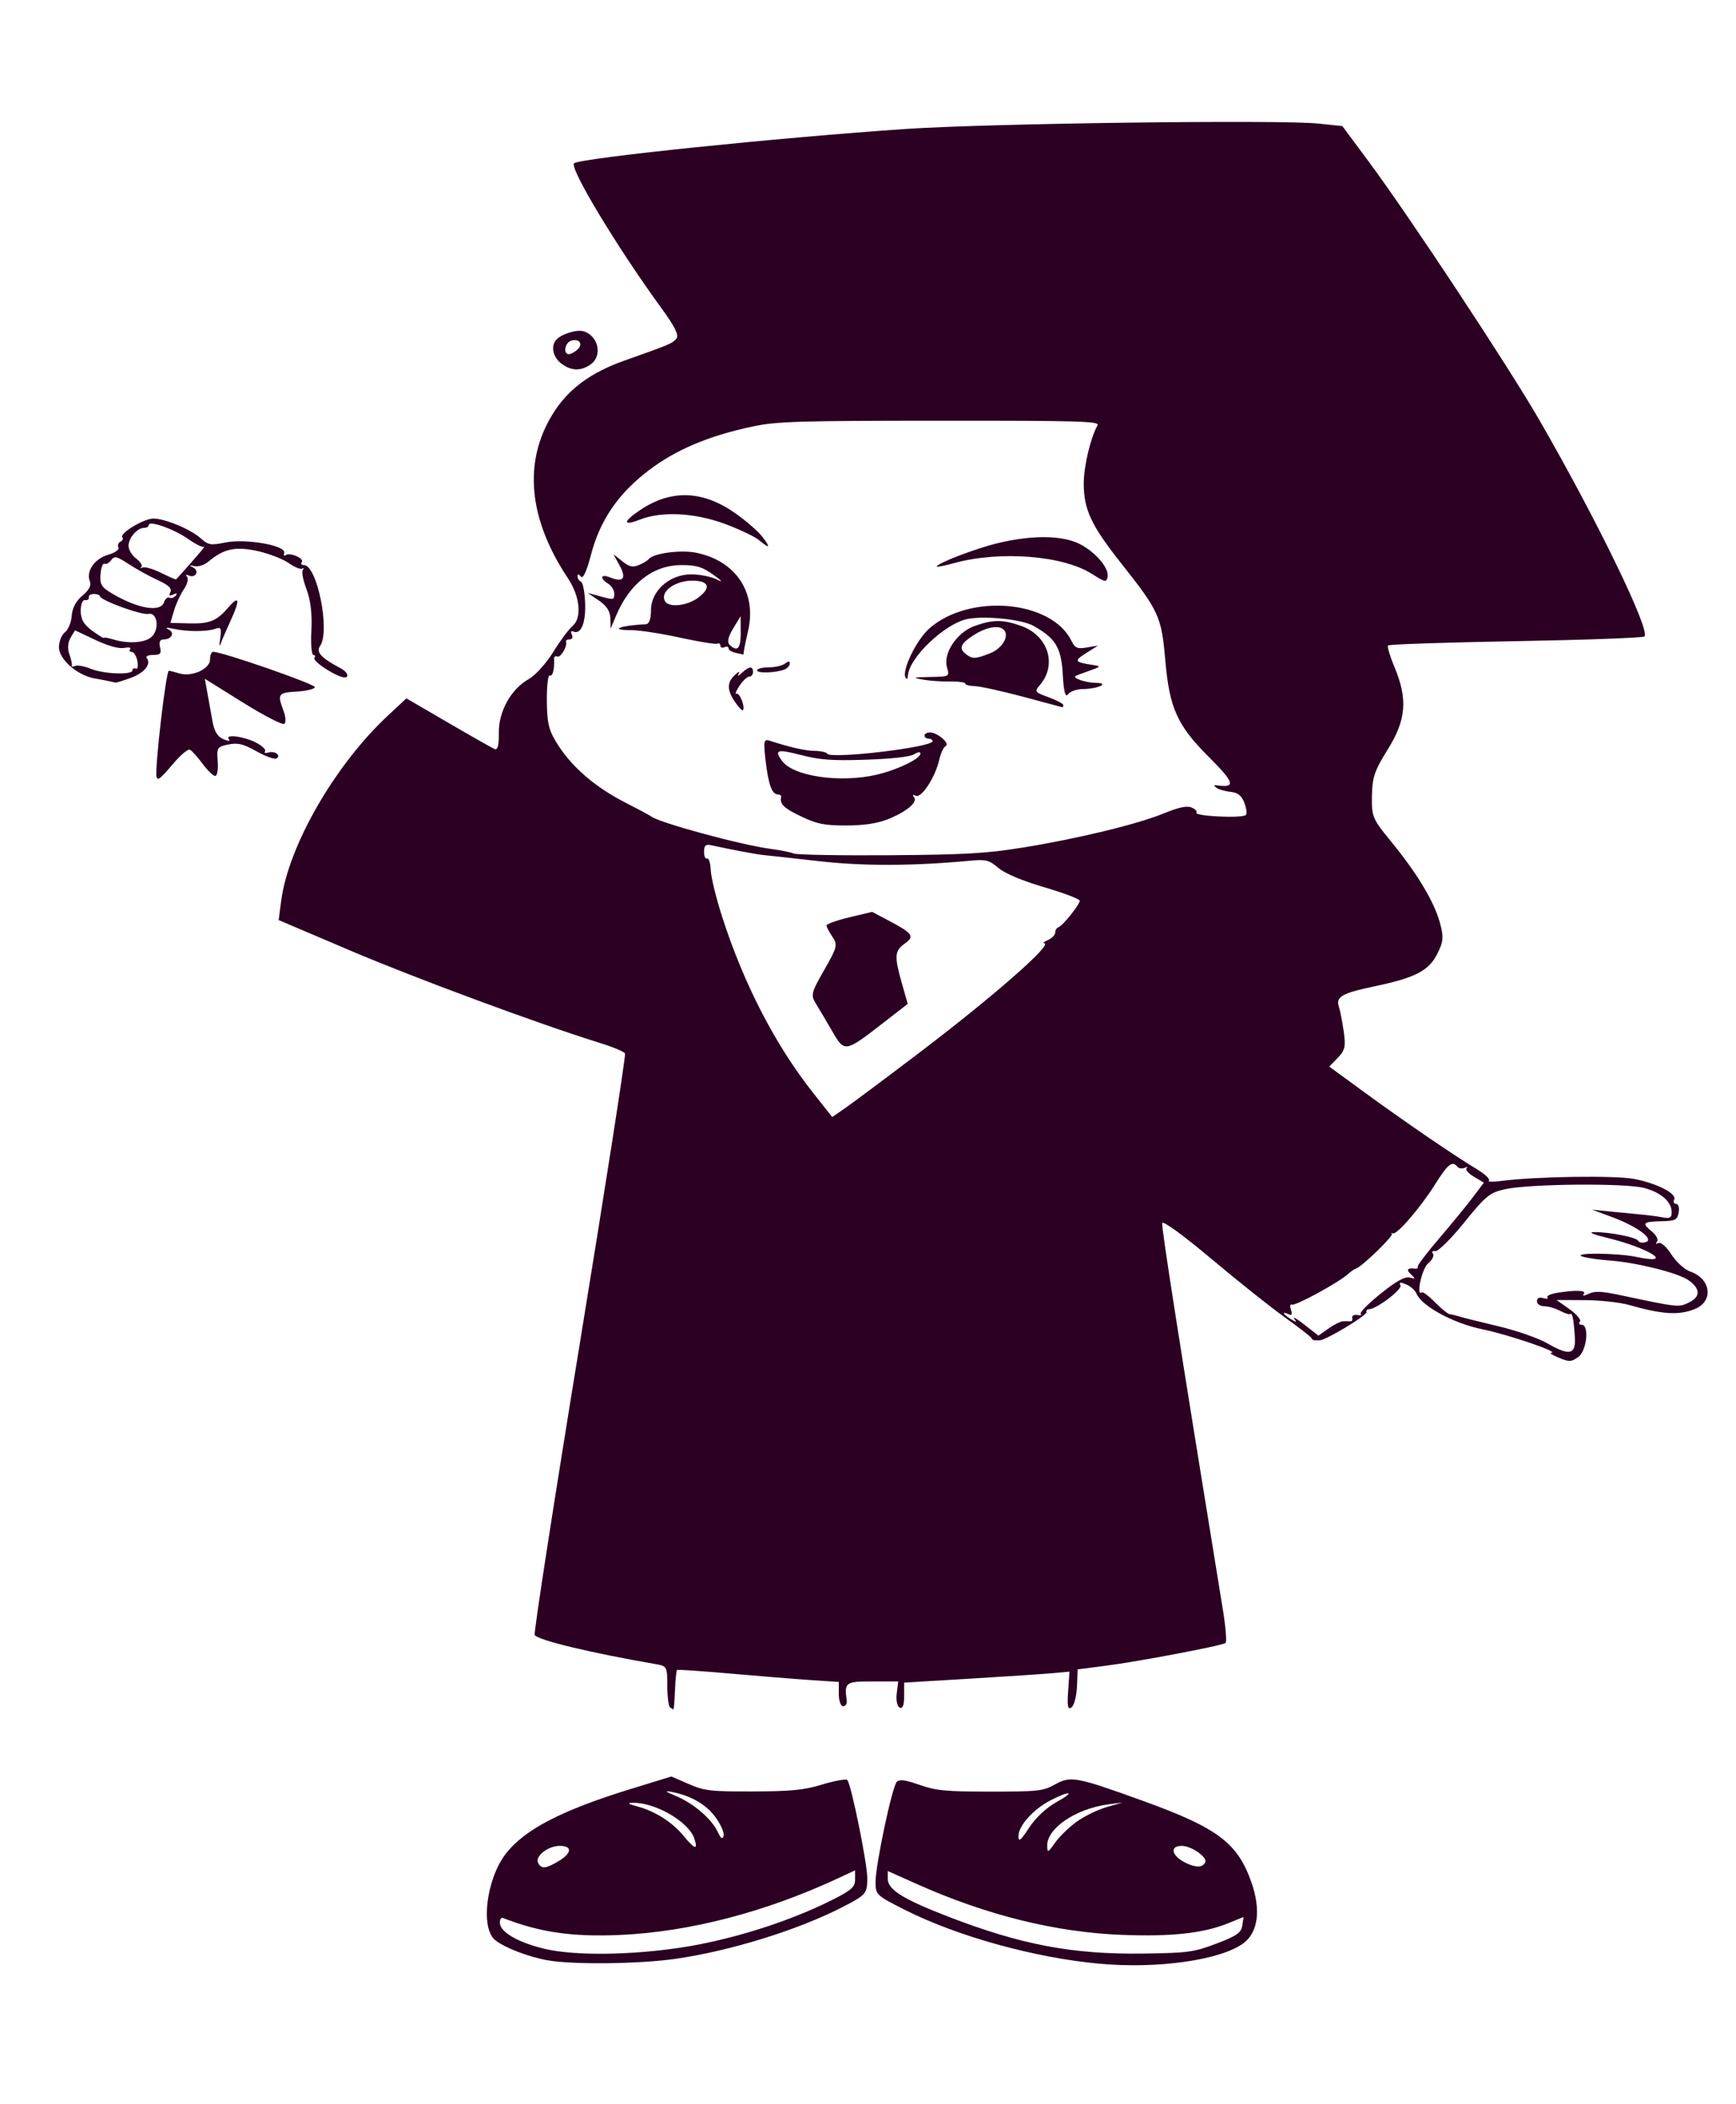 <?xml version="1.0" encoding="UTF-8" standalone="no"?>
<!-- Created with Inkscape (http://www.inkscape.org/) -->

<svg
   xmlns:dc="http://purl.org/dc/elements/1.1/"
   xmlns:cc="http://creativecommons.org/ns#"
   xmlns:rdf="http://www.w3.org/1999/02/22-rdf-syntax-ns#"
   xmlns:svg="http://www.w3.org/2000/svg"
   xmlns="http://www.w3.org/2000/svg"
   xmlns:sodipodi="http://sodipodi.sourceforge.net/DTD/sodipodi-0.dtd"
   xmlns:inkscape="http://www.inkscape.org/namespaces/inkscape"
   width="52mm"
   height="63mm"
   viewBox="0 0 52 63"
   version="1.1"
   id="svg8"
   inkscape:version="0.92.4 (5da689c313, 2019-01-14)"
   sodipodi:docname="Primaria.svg">
  <defs
     id="defs2" />
  <sodipodi:namedview
     id="base"
     pagecolor="#ffffff"
     bordercolor="#666666"
     borderopacity="1.0"
     inkscape:pageopacity="0.0"
     inkscape:pageshadow="2"
     inkscape:zoom="0.35"
     inkscape:cx="42.857143"
     inkscape:cy="-125.71429"
     inkscape:document-units="mm"
     inkscape:current-layer="layer1"
     showgrid="false"
     inkscape:window-width="1366"
     inkscape:window-height="705"
     inkscape:window-x="-8"
     inkscape:window-y="-8"
     inkscape:window-maximized="1" />
  <g
     inkscape:label="Capa 1"
     inkscape:groupmode="layer"
     id="layer1"
     transform="translate(0,-234)">
    <path
       inkscape:connector-curvature="0"
       style="opacity:1;fill:#2b0022;stroke-width:0.107"
       d="m 32.934,292.803 c -1.946,-0.179 -4.255,-0.819 -5.833,-1.615 -0.852,-0.43 -0.875,-0.452 -0.875,-0.829 -3.7e-4,-0.518 0.498,-2.867 0.637,-3.004 0.082,-0.081 0.258,-0.057 0.684,0.093 0.493,0.173 0.792,0.201 2.123,0.201 1.427,0 1.579,-0.017 1.932,-0.215 0.466,-0.262 0.64,-0.229 2.634,0.492 2.234,0.808 2.83,1.254 3.245,2.428 0.296,0.836 0.206,1.514 -0.243,1.841 -0.689,0.502 -2.571,0.767 -4.305,0.607 z m 3.504,-0.603 c 0.603,-0.229 0.741,-0.325 0.773,-0.538 l 0.039,-0.259 -0.457,0.186 c -0.739,0.301 -1.695,0.407 -3.168,0.351 -1.993,-0.075 -4.067,-0.588 -6.146,-1.517 l -0.887,-0.396 v 0.232 c 0,0.326 0.451,0.608 1.817,1.136 2.169,0.839 3.723,1.133 5.827,1.104 1.358,-0.019 1.522,-0.041 2.201,-0.299 z m -0.336,-2.438 c 0.067,-0.152 -0.417,-0.488 -0.703,-0.488 -0.404,0 -0.289,0.336 0.183,0.539 0.277,0.119 0.453,0.102 0.52,-0.051 z m -3.861,-1.205 c 0.226,-0.165 0.629,-0.363 0.897,-0.441 l 0.487,-0.142 -0.428,0.057 c -0.974,0.131 -1.841,0.718 -1.829,1.24 0.005,0.22 0.019,0.215 0.234,-0.09 0.126,-0.179 0.413,-0.46 0.639,-0.624 z m -0.599,-0.592 c 0.577,-0.317 0.436,-0.367 -0.167,-0.059 -0.518,0.265 -0.969,0.765 -0.969,1.075 0,0.189 0.065,0.138 0.322,-0.254 0.195,-0.297 0.517,-0.598 0.813,-0.761 z m -15.233,4.737 c -0.588,-0.105 -1.314,-0.386 -1.584,-0.613 -0.439,-0.369 -0.253,-1.834 0.328,-2.583 0.563,-0.727 1.686,-1.306 3.782,-1.949 l 1.175,-0.361 0.52,0.226 c 0.47,0.204 0.654,0.226 1.926,0.222 1.152,-0.004 1.527,-0.041 2.075,-0.208 0.368,-0.112 0.704,-0.172 0.747,-0.135 0.113,0.098 0.604,2.506 0.601,2.947 -0.003,0.453 -0.04,0.497 -0.732,0.853 -1.344,0.692 -3.36,1.318 -5.016,1.556 -1.078,0.155 -3.071,0.178 -3.822,0.044 z m 4.572,-0.485 c 1.339,-0.265 2.753,-0.735 3.868,-1.286 0.651,-0.322 0.764,-0.418 0.764,-0.651 v -0.273 l -0.52,0.242 c -2.167,1.008 -4.446,1.6 -6.513,1.692 -1.439,0.064 -2.41,-0.077 -3.516,-0.509 -0.051,-0.02 -0.092,0.044 -0.092,0.141 0,0.272 0.511,0.577 1.302,0.775 0.999,0.251 3.066,0.194 4.705,-0.13 z m -4.25,-2.485 c 0.402,-0.24 0.419,-0.458 0.035,-0.458 -0.35,0 -0.748,0.311 -0.649,0.507 0.096,0.191 0.229,0.18 0.614,-0.05 z m 4.07,-0.67 c -0.168,-0.51 -1.17,-1.093 -1.852,-1.078 -0.175,0.004 -0.14,0.033 0.122,0.103 0.55,0.146 1.064,0.471 1.406,0.889 0.332,0.405 0.438,0.434 0.323,0.086 z m 0.634,-0.642 c -0.282,-0.387 -0.739,-0.651 -1.324,-0.764 -0.218,-0.042 -0.179,-0.006 0.138,0.126 0.526,0.219 1.066,0.683 1.25,1.073 0.096,0.204 0.144,0.236 0.176,0.117 0.024,-0.089 -0.084,-0.338 -0.24,-0.552 z m -1.365,-3.294 c -0.045,-0.034 -0.082,-0.326 -0.082,-0.648 0,-0.564 -0.013,-0.589 -0.336,-0.645 -1.946,-0.336 -3.505,-0.71 -3.636,-0.871 -0.035,-0.043 0.571,-3.957 1.346,-8.698 0.775,-4.741 1.387,-8.664 1.36,-8.718 -0.027,-0.054 -0.372,-0.198 -0.767,-0.32 -1.8,-0.558 -5.513,-1.932 -7.465,-2.763 l -2.143,-0.912 0.076,-0.578 c 0.215,-1.645 1.608,-4.063 3.187,-5.536 l 0.563,-0.525 1.248,0.727 c 0.686,0.4 1.311,0.754 1.388,0.788 0.099,0.043 0.138,-0.099 0.133,-0.482 -0.008,-0.645 0.365,-1.313 0.902,-1.614 0.193,-0.109 0.52,-0.471 0.727,-0.806 0.206,-0.335 0.466,-0.685 0.577,-0.778 0.288,-0.242 0.228,-0.884 -0.133,-1.426 -1.188,-1.782 -1.348,-3.481 -0.462,-4.919 0.461,-0.748 1.127,-1.242 2.167,-1.61 1.351,-0.478 1.422,-0.508 1.541,-0.654 0.082,-0.1 -0.045,-0.356 -0.447,-0.908 -1.324,-1.814 -2.775,-4.221 -2.617,-4.341 0.208,-0.158 6.129,-0.77 9.946,-1.028 2.474,-0.167 11.187,-0.281 12.342,-0.161 l 0.723,0.075 0.793,1.068 c 1.206,1.624 4.156,6.09 5.093,7.708 1.721,2.974 3.364,6.357 3.162,6.508 -0.054,0.041 -1.793,0.104 -3.864,0.141 -2.071,0.036 -3.788,0.094 -3.816,0.129 -0.028,0.034 0.062,0.331 0.199,0.659 0.397,0.95 0.345,1.571 -0.207,2.454 -0.394,0.631 -0.466,0.841 -0.474,1.394 -0.009,0.62 0.018,0.684 0.571,1.359 0.776,0.946 1.289,1.797 1.462,2.422 0.122,0.442 0.112,0.575 -0.072,0.94 -0.259,0.515 -0.655,0.72 -1.901,0.982 -0.963,0.203 -1.151,0.312 -1.048,0.612 0.035,0.102 0.099,0.428 0.142,0.725 0.067,0.459 0.04,0.578 -0.177,0.801 l -0.255,0.262 1.065,0.778 c 1.2,0.876 2.67,1.881 3.35,2.29 0.25,0.15 0.415,0.306 0.367,0.346 -0.048,0.04 0.132,0.043 0.401,0.007 0.991,-0.131 3.378,-0.166 3.946,-0.058 0.688,0.132 1.292,0.442 1.203,0.618 -0.036,0.071 -0.01,0.129 0.058,0.129 0.067,0 0.102,0.115 0.077,0.255 -0.04,0.224 -0.1,0.257 -0.496,0.265 -0.578,0.012 -0.62,0.052 -0.316,0.3 0.137,0.112 0.211,0.251 0.163,0.309 -0.051,0.062 -0.032,0.081 0.044,0.045 0.074,-0.035 0.24,0.112 0.388,0.343 0.142,0.222 0.395,0.452 0.563,0.51 0.625,0.216 0.708,0.891 0.138,1.122 -0.478,0.194 -0.967,0.164 -1.976,-0.123 -0.269,-0.076 -0.867,-0.141 -1.328,-0.143 l -0.838,-0.004 0.389,0.276 c 0.214,0.152 0.354,0.319 0.311,0.371 -0.043,0.052 -0.019,0.095 0.052,0.095 0.236,0 0.151,0.792 -0.105,0.968 -0.214,0.147 -0.264,0.149 -0.581,0.018 -0.191,-0.079 -0.292,-0.145 -0.225,-0.147 0.286,-0.009 -1.292,-0.548 -2.053,-0.702 -0.867,-0.175 -1.826,-0.692 -1.984,-1.07 -0.042,-0.1 -0.181,-0.225 -0.31,-0.277 -0.181,-0.074 -0.219,-0.067 -0.17,0.031 0.061,0.12 -0.725,0.714 -0.945,0.714 -0.056,0 -0.089,0.038 -0.072,0.086 0.032,0.088 -1.22,0.843 -1.398,0.843 -0.055,0 -0.128,0 -0.161,0 -0.034,0 -0.075,-0.031 -0.092,-0.069 -0.017,-0.038 -0.381,-0.32 -0.809,-0.627 -0.428,-0.307 -1.419,-1.096 -2.201,-1.754 -0.83,-0.697 -1.438,-1.139 -1.459,-1.06 -0.029,0.111 0.516,3.586 1.823,11.613 0.081,0.498 0.114,0.931 0.074,0.962 -0.106,0.08 -2.596,0.553 -3.588,0.681 l -0.842,0.109 -0.02,0.516 c -0.011,0.284 -0.085,0.564 -0.163,0.622 -0.109,0.08 -0.133,-0.035 -0.102,-0.483 l 0.041,-0.588 -0.489,0.045 c -0.269,0.025 -1.384,0.099 -2.477,0.165 l -1.987,0.119 v 0.406 c 0,0.27 -0.045,0.385 -0.134,0.343 -0.074,-0.035 -0.113,-0.225 -0.088,-0.423 l 0.045,-0.361 h -0.768 c -0.818,0 -0.849,0.023 -0.774,0.58 0.012,0.089 -0.037,0.163 -0.108,0.163 -0.071,0 -0.13,-0.164 -0.13,-0.364 v -0.364 l -0.826,-0.055 c -0.454,-0.03 -1.536,-0.118 -2.404,-0.194 -0.868,-0.076 -1.595,-0.126 -1.616,-0.11 -0.021,0.016 -0.048,0.288 -0.061,0.605 -0.013,0.317 -0.033,0.576 -0.045,0.576 -0.012,0 -0.059,-0.028 -0.104,-0.062 z m 27.103,-11.085 c -0.035,-0.542 -0.075,-0.741 -0.138,-0.693 -0.028,0.021 -0.166,-0.022 -0.307,-0.097 -0.141,-0.075 -0.354,-0.136 -0.473,-0.136 -0.12,0 -0.217,-0.067 -0.217,-0.149 0,-0.097 0.067,-0.13 0.19,-0.094 0.104,0.03 0.16,0.019 0.124,-0.025 -0.036,-0.044 0.106,-0.106 0.315,-0.138 0.572,-0.087 0.864,-0.071 0.772,0.042 -0.05,0.062 0.007,0.058 0.15,-0.01 0.183,-0.087 0.386,-0.077 0.961,0.045 1.752,0.371 1.733,0.369 2.057,0.208 0.337,-0.168 0.323,-0.416 -0.038,-0.664 -0.313,-0.215 -1.552,-0.525 -2.329,-0.582 -0.37,-0.027 -0.755,-0.085 -0.856,-0.127 -0.272,-0.115 1.068,-0.102 1.628,0.016 1.188,0.251 0.407,-0.26 -0.874,-0.571 -0.432,-0.105 -0.577,-0.169 -0.387,-0.171 0.462,-0.004 1.275,0.157 1.32,0.261 0.022,0.051 0.123,0.069 0.223,0.04 0.273,-0.08 -0.241,-0.466 -0.993,-0.746 l -0.612,-0.227 0.55,0.056 c 0.303,0.031 0.715,0.071 0.917,0.089 0.202,0.018 0.491,0.056 0.642,0.085 0.223,0.042 0.275,0.013 0.275,-0.154 0,-0.313 -0.317,-0.591 -0.826,-0.726 -0.573,-0.151 -3.448,-0.124 -4.172,0.039 -0.455,0.103 -0.573,0.199 -1.216,0.996 -0.392,0.485 -0.782,0.871 -0.866,0.857 -0.085,-0.014 -0.117,0.02 -0.071,0.075 0.045,0.056 -0.019,0.186 -0.144,0.291 -0.19,0.159 -0.373,1.009 -0.187,0.868 0.032,-0.024 0.211,0.112 0.398,0.302 0.187,0.191 0.385,0.35 0.441,0.354 0.055,0.004 0.183,0.035 0.284,0.067 0.101,0.033 0.626,0.164 1.167,0.292 0.541,0.128 1.201,0.358 1.468,0.512 0.663,0.383 0.858,0.339 0.824,-0.184 z m -6.957,-0.473 c 0.074,-0.006 0.176,-0.006 0.227,0 0.051,0.006 0.078,-0.041 0.061,-0.105 -0.017,-0.064 0.052,-0.102 0.153,-0.085 0.101,0.017 0.146,0.003 0.101,-0.031 -0.045,-0.034 0.222,-0.307 0.593,-0.605 0.473,-0.38 0.736,-0.525 0.877,-0.485 0.175,0.05 0.18,0.037 0.034,-0.099 -0.153,-0.143 -0.108,-0.197 0.137,-0.168 0.051,0.006 0.081,-0.02 0.067,-0.059 -0.014,-0.038 0.28,-0.425 0.652,-0.859 0.372,-0.434 0.823,-0.985 1.003,-1.224 l 0.327,-0.434 -0.302,-0.18 c -0.166,-0.099 -0.262,-0.213 -0.214,-0.254 0.048,-0.041 0.023,-0.045 -0.057,-0.011 -0.079,0.035 -0.179,0.02 -0.221,-0.032 -0.152,-0.186 -0.282,-0.085 -0.657,0.512 -0.454,0.722 -1.167,1.548 -1.281,1.483 -0.044,-0.025 -0.055,-0.019 -0.023,0.013 0.059,0.06 -0.891,0.98 -1.074,1.041 -0.054,0.018 -0.164,0.093 -0.245,0.168 -0.266,0.246 -1.576,0.96 -1.676,0.913 -0.054,-0.025 -0.067,0.044 -0.029,0.154 0.047,0.137 0.025,0.179 -0.073,0.134 -0.214,-0.101 -0.169,-0.002 0.065,0.142 0.178,0.11 0.193,0.108 0.105,-0.012 -0.056,-0.077 0.084,0.007 0.312,0.186 l 0.414,0.325 0.294,-0.209 c 0.162,-0.115 0.355,-0.214 0.429,-0.22 z m -12.708,-8.023 c 2.237,-1.697 4.058,-3.291 3.769,-3.3 -0.054,-10e-4 -0.002,-0.045 0.116,-0.098 0.118,-0.052 0.214,-0.152 0.214,-0.222 0,-0.07 0.044,-0.141 0.097,-0.158 0.127,-0.041 0.637,-0.677 0.637,-0.795 0,-0.051 -0.478,-0.232 -1.062,-0.404 -0.657,-0.193 -1.181,-0.413 -1.374,-0.578 -0.275,-0.235 -0.373,-0.26 -0.833,-0.217 -1.736,0.161 -3.21,0.166 -4.559,0.013 -0.774,-0.088 -1.517,-0.17 -1.651,-0.183 -0.217,-0.021 -0.954,-0.16 -1.559,-0.293 -0.165,-0.036 -0.214,0.008 -0.214,0.197 0,0.134 0.041,0.225 0.092,0.202 0.051,-0.023 0.099,0.131 0.108,0.343 0.009,0.212 0.16,0.834 0.336,1.382 0.648,2.02 1.595,3.856 2.734,5.295 l 0.569,0.72 0.371,-0.255 c 0.204,-0.14 1.198,-0.882 2.208,-1.648 z m -2.581,-0.668 c -0.172,-0.296 -0.39,-0.665 -0.485,-0.818 -0.161,-0.261 -0.145,-0.329 0.247,-1.014 0.391,-0.683 0.408,-0.753 0.245,-0.993 -0.097,-0.142 -0.176,-0.295 -0.176,-0.339 0,-0.044 0.307,-0.154 0.683,-0.244 l 0.683,-0.163 0.476,0.251 c 0.743,0.391 0.808,0.482 0.5,0.699 -0.306,0.216 -0.317,0.379 -0.082,1.201 l 0.172,0.604 -0.757,0.587 c -1.121,0.869 -1.134,0.871 -1.506,0.23 z m 5.701,-5.495 c 1.661,-0.269 3.443,-0.701 4.237,-1.027 0.445,-0.182 0.688,-0.233 0.828,-0.174 0.109,0.046 0.174,0.115 0.144,0.152 -0.086,0.106 1.343,0.178 1.479,0.074 0.041,-0.031 0.023,-0.193 -0.04,-0.36 -0.083,-0.222 -0.195,-0.312 -0.416,-0.335 -0.166,-0.017 -0.357,-0.072 -0.424,-0.123 -0.082,-0.061 -0.082,-0.086 0,-0.074 0.594,0.086 0.55,-0.073 -0.233,-0.854 -0.935,-0.932 -1.174,-1.461 -1.296,-2.866 -0.115,-1.332 -0.186,-1.489 -1.313,-2.913 -0.915,-1.156 -1.134,-1.624 -1.131,-2.419 0.002,-0.508 0.204,-1.357 0.412,-1.727 0.069,-0.122 -0.501,-0.139 -4.723,-0.137 -4.248,0.001 -4.893,0.021 -5.596,0.17 -1.326,0.28 -2.317,0.698 -3.135,1.324 -0.912,0.698 -1.452,1.491 -1.722,2.531 -0.124,0.478 -0.236,0.719 -0.298,0.644 -0.071,-0.085 -0.101,-0.087 -0.102,-0.009 -7.67e-4,0.061 0.046,0.133 0.105,0.161 0.059,0.028 0.114,0.328 0.124,0.668 0.017,0.59 -0.134,0.929 -0.365,0.82 -0.059,-0.028 -0.074,0.015 -0.034,0.094 0.04,0.079 0.012,0.144 -0.063,0.144 -0.074,0 -0.124,0.031 -0.111,0.07 0.047,0.134 -0.165,0.49 -0.264,0.444 -0.055,-0.026 -0.097,0.005 -0.094,0.068 0.015,0.315 -0.043,0.539 -0.129,0.499 -0.053,-0.025 -0.092,0.32 -0.088,0.765 0.007,0.686 0.059,0.889 0.342,1.328 0.433,0.671 1.12,1.258 2.006,1.711 0.391,0.2 0.738,0.386 0.771,0.413 0.231,0.19 2.72,0.865 3.608,0.979 0.269,0.035 0.57,0.096 0.668,0.135 0.099,0.04 1.392,0.063 2.874,0.052 2.256,-0.017 2.904,-0.054 3.979,-0.229 z m -6.641,-0.939 c -0.518,-0.249 -0.634,-0.365 -0.589,-0.583 0.008,-0.038 -0.035,-0.07 -0.095,-0.07 -0.179,0 -0.284,-0.286 -0.369,-1 -0.069,-0.585 -0.054,-0.667 0.107,-0.614 0.615,0.201 1.083,0.307 1.369,0.31 0.179,0.002 0.344,0.039 0.367,0.082 0.091,0.173 3.159,-0.19 3.159,-0.374 0,-0.041 -0.055,-0.075 -0.122,-0.075 -0.067,0 -0.122,-0.042 -0.122,-0.093 0,-0.051 0.074,-0.093 0.165,-0.093 0.222,0 0.615,0.339 0.471,0.407 -0.063,0.029 -0.149,0.211 -0.192,0.404 -0.116,0.523 -0.534,1.166 -0.705,1.085 -0.092,-0.043 -0.111,-0.027 -0.051,0.046 0.121,0.148 -0.243,0.447 -0.814,0.668 -0.304,0.118 -0.71,0.176 -1.23,0.176 -0.651,0 -0.869,-0.045 -1.35,-0.277 z m 2.271,-1.245 c 0.613,-0.14 1.312,-0.477 1.312,-0.632 0,-0.059 -0.075,-0.051 -0.19,0.022 -0.116,0.073 -0.674,0.136 -1.437,0.161 -1.017,0.034 -1.377,0.008 -1.95,-0.14 -0.711,-0.183 -0.805,-0.157 -0.578,0.165 0.332,0.471 1.728,0.68 2.843,0.425 z m -4.243,-2.18 c -0.244,-0.358 -0.243,-0.58 6e-5,-0.808 0.106,-0.099 0.157,-0.118 0.113,-0.041 -0.052,0.091 -0.019,0.083 0.096,-0.023 0.215,-0.199 0.332,-0.207 0.332,-0.023 0,0.077 -0.051,0.139 -0.113,0.139 -0.062,0 -0.196,0.126 -0.297,0.28 -0.101,0.154 -0.139,0.259 -0.084,0.233 0.095,-0.045 0.274,0.427 0.187,0.494 -0.023,0.018 -0.128,-0.095 -0.234,-0.251 z m 8.613,-0.159 c -0.639,-0.17 -1.286,-0.311 -1.437,-0.314 -0.151,-0.002 -0.275,-0.036 -0.275,-0.074 1.9e-5,-0.038 -0.206,-0.067 -0.459,-0.063 -0.252,0.004 -0.624,-0.022 -0.826,-0.059 -0.317,-0.057 -0.287,-0.067 0.224,-0.077 0.588,-0.011 0.59,-0.012 0.511,-0.285 -0.122,-0.423 0.295,-1.05 0.826,-1.242 0.545,-0.196 0.858,-0.196 1.402,0 0.804,0.29 1.078,1.161 0.555,1.767 -0.17,0.197 -0.157,0.216 0.261,0.367 0.242,0.088 0.44,0.193 0.44,0.235 0,0.042 -0.014,0.071 -0.031,0.065 -0.017,-0.006 -0.553,-0.15 -1.192,-0.321 z m -0.974,-1.295 c 0.357,-0.14 0.581,-0.502 0.428,-0.69 -0.137,-0.168 -0.52,-0.108 -0.912,0.142 -0.405,0.259 -0.461,0.401 -0.23,0.577 0.19,0.144 0.28,0.141 0.714,-0.03 z m 2.18,0.628 c -0.048,-0.804 -0.21,-1.073 -0.872,-1.448 -0.345,-0.196 -1.44,-0.312 -1.977,-0.209 -0.673,0.128 -1.759,1.161 -1.791,1.702 -0.005,0.094 -0.036,0.116 -0.07,0.051 -0.117,-0.22 0.335,-1.142 0.724,-1.479 1.211,-1.047 3.64,-0.834 4.241,0.372 0.113,0.227 0.18,0.257 0.467,0.208 l 0.334,-0.057 -0.362,0.229 c -0.372,0.235 -0.349,0.269 0.239,0.356 0.211,0.031 0.194,0.054 -0.122,0.164 -0.202,0.07 -0.393,0.142 -0.425,0.16 -0.111,0.063 0.305,0.205 0.608,0.208 0.434,0.004 0.055,0.182 -0.391,0.184 -0.182,7.2e-4 -0.382,0.071 -0.445,0.157 -0.081,0.109 -0.128,-0.067 -0.159,-0.597 z m -9.155,-0.117 c 0,-0.05 0.154,-0.091 0.342,-0.091 0.188,0 0.408,-0.05 0.489,-0.111 0.106,-0.08 0.147,-0.082 0.147,-0.006 0,0.058 -0.063,0.136 -0.14,0.172 -0.23,0.108 -0.839,0.134 -0.839,0.036 z m -0.642,-0.527 c -0.118,-0.023 -0.214,-0.084 -0.214,-0.134 0,-0.05 -0.055,-0.066 -0.122,-0.034 -0.067,0.032 -0.122,0.011 -0.122,-0.046 0,-0.057 -0.042,-0.084 -0.094,-0.06 -0.052,0.024 -0.553,-0.057 -1.115,-0.18 -0.561,-0.123 -1.216,-0.224 -1.455,-0.224 -0.693,0 -0.359,-0.138 0.432,-0.178 0.098,-0.005 0.153,-0.157 0.153,-0.422 0,-0.579 0.556,-1.071 1.208,-1.071 0.247,0 0.585,0.066 0.752,0.148 0.214,0.105 0.186,0.064 -0.097,-0.139 -0.323,-0.232 -0.503,-0.287 -0.944,-0.287 -0.857,0 -1.561,0.548 -1.972,1.532 l -0.155,0.371 -0.008,-0.306 c -0.005,-0.212 -0.112,-0.377 -0.344,-0.535 l -0.336,-0.228 0.344,0.094 c 0.45,0.122 0.451,0.122 0.451,-0.081 0,-0.096 -0.083,-0.226 -0.183,-0.29 -0.269,-0.17 -0.224,-0.301 0.064,-0.185 0.387,0.157 0.491,0.029 0.284,-0.351 l -0.188,-0.346 0.262,0.21 c 0.206,0.165 0.311,0.19 0.494,0.116 0.128,-0.052 0.265,-0.135 0.305,-0.184 0.142,-0.174 0.968,-0.281 1.428,-0.184 1.184,0.248 1.808,1.193 1.543,2.336 -0.063,0.271 -0.119,0.545 -0.126,0.609 -0.006,0.064 -0.016,0.111 -0.021,0.105 -0.005,-0.006 -0.107,-0.03 -0.224,-0.053 z m 0.15,-0.609 -0.003,-0.488 -0.224,0.371 c -0.153,0.253 -0.186,0.409 -0.104,0.488 0.233,0.225 0.335,0.111 0.332,-0.371 z m -1.266,-1.047 c 0.335,-0.255 0.334,-0.443 -0.004,-0.493 -0.568,-0.084 -1.166,0.272 -1.002,0.596 0.106,0.211 0.669,0.153 1.006,-0.103 z m 11.787,-0.706 c -0.866,-0.553 -2.752,-0.701 -4.128,-0.324 -0.286,0.078 -0.52,0.125 -0.52,0.104 0,-0.097 1.184,-0.55 1.85,-0.707 1.029,-0.243 1.919,-0.231 2.437,0.034 0.478,0.245 0.885,0.729 0.829,0.986 -0.036,0.165 -0.075,0.157 -0.468,-0.094 z m -9.97,-1.011 c -0.123,-0.103 -0.575,-0.319 -1.005,-0.48 -0.914,-0.342 -1.911,-0.394 -2.57,-0.134 -0.518,0.204 -0.508,0.059 0.02,-0.293 0.935,-0.623 1.882,-0.584 2.868,0.119 0.312,0.222 0.666,0.532 0.787,0.69 0.255,0.331 0.218,0.367 -0.101,0.098 z m -18.05,7.084 c -0.053,-0.273 0.286,-3.182 0.37,-3.174 0.04,0.004 0.182,0.04 0.316,0.081 0.372,0.113 0.917,-0.133 0.917,-0.415 0,-0.126 0.041,-0.231 0.092,-0.232 0.268,-0.005 3.089,0.976 3.052,1.061 -0.024,0.056 -0.273,0.114 -0.554,0.13 -0.55,0.031 -0.578,0.072 -0.389,0.572 0.067,0.176 0.078,0.354 0.025,0.394 -0.053,0.04 -0.611,-0.247 -1.239,-0.638 l -1.142,-0.712 0.078,0.433 c 0.043,0.238 0.112,0.622 0.154,0.854 0.051,0.287 0.154,0.452 0.321,0.52 0.163,0.066 0.219,0.067 0.166,0.003 -0.131,-0.161 0.45,-0.088 0.815,0.102 0.186,0.097 0.307,0.214 0.269,0.261 -0.038,0.047 0.011,0.061 0.108,0.033 0.196,-0.057 0.391,0.104 0.223,0.184 -0.058,0.027 -0.325,-0.073 -0.592,-0.222 -0.395,-0.22 -0.553,-0.258 -0.839,-0.2 -0.333,0.068 -0.351,0.097 -0.318,0.507 0.019,0.239 -0.014,0.435 -0.074,0.435 -0.06,0 -0.232,-0.166 -0.382,-0.369 -0.15,-0.203 -0.32,-0.391 -0.377,-0.418 -0.057,-0.027 -0.281,0.16 -0.496,0.415 -0.389,0.46 -0.476,0.529 -0.502,0.394 z m -1.393,-2.855 c -0.067,-0.017 -0.269,-0.056 -0.449,-0.086 -0.521,-0.087 -1.08,-0.572 -1.08,-0.937 0,-0.171 0.08,-0.372 0.179,-0.447 0.098,-0.075 0.19,-0.297 0.203,-0.494 0.016,-0.231 0.13,-0.446 0.322,-0.605 0.198,-0.164 0.272,-0.307 0.222,-0.429 -0.123,-0.293 0.141,-0.678 0.545,-0.793 0.209,-0.06 0.343,-0.155 0.31,-0.221 -0.032,-0.063 -0.005,-0.14 0.061,-0.171 0.065,-0.031 0.09,-0.091 0.056,-0.134 -0.093,-0.114 0.648,-0.559 0.93,-0.559 0.344,0 1.103,0.314 1.41,0.584 0.242,0.213 0.301,0.223 0.75,0.132 0.609,-0.123 1.826,0.091 1.759,0.311 -0.022,0.074 -10e-4,0.104 0.047,0.068 0.122,-0.093 0.567,0.102 0.48,0.21 -0.04,0.049 -0.011,0.088 0.064,0.088 0.397,0 0.794,1.984 0.484,2.423 -0.129,0.183 0.028,0.354 0.608,0.663 0.155,0.082 0.243,0.196 0.197,0.252 -0.054,0.067 -0.251,0.001 -0.564,-0.186 -0.264,-0.159 -0.45,-0.327 -0.412,-0.374 0.038,-0.047 0.024,-0.085 -0.03,-0.085 -0.054,9e-5 -0.081,-0.334 -0.059,-0.743 0.026,-0.477 -0.027,-0.916 -0.146,-1.225 -0.102,-0.265 -0.153,-0.526 -0.112,-0.581 0.041,-0.054 0.034,-0.072 -0.014,-0.039 -0.049,0.033 -0.231,-0.041 -0.405,-0.163 -0.174,-0.123 -0.589,-0.284 -0.922,-0.359 -0.666,-0.15 -1.022,-0.076 -1.479,0.308 -0.127,0.107 -0.313,0.168 -0.428,0.14 -0.16,-0.039 -0.167,-0.03 -0.034,0.042 0.194,0.105 0.066,0.333 -0.135,0.238 -0.078,-0.037 -0.098,-0.019 -0.048,0.042 0.047,0.058 0.002,0.227 -0.1,0.376 -0.102,0.149 -0.234,0.436 -0.293,0.637 l -0.108,0.365 0.563,0.015 c 0.607,0.016 0.826,-0.072 1.17,-0.474 0.33,-0.385 0.362,-0.242 0.082,0.367 -0.137,0.298 -0.278,0.625 -0.312,0.727 -0.034,0.102 -0.039,0.025 -0.011,-0.171 0.044,-0.309 0.024,-0.347 -0.157,-0.284 -0.255,0.088 -0.837,0.086 -1.248,-0.004 -0.213,-0.047 -0.255,-0.04 -0.137,0.023 0.189,0.102 0.085,0.297 -0.159,0.297 -0.104,0 -0.139,0.081 -0.101,0.232 0.048,0.19 0.01,0.232 -0.208,0.232 -0.148,0 -0.232,0.042 -0.19,0.094 0.145,0.178 -0.072,0.446 -0.482,0.594 -0.226,0.082 -0.431,0.145 -0.454,0.141 -0.024,-0.004 -0.098,-0.021 -0.165,-0.038 z m 0.673,-0.331 c 0,-0.054 0.045,-0.077 0.1,-0.051 0.055,0.026 0.076,-0.076 0.047,-0.227 -0.029,-0.151 -0.105,-0.274 -0.169,-0.274 -0.064,0 -0.085,-0.038 -0.047,-0.084 0.038,-0.046 -0.044,-0.062 -0.181,-0.035 -0.155,0.031 -0.481,-0.06 -0.86,-0.239 l -0.611,-0.288 -0.134,0.223 c -0.08,0.133 -0.095,0.33 -0.037,0.486 0.053,0.144 0.086,0.297 0.074,0.339 -0.013,0.042 0.032,0.051 0.099,0.019 0.067,-0.032 0.275,0.006 0.462,0.082 0.391,0.161 1.256,0.195 1.256,0.049 z m 0.545,-0.979 c 0.275,-0.209 0.219,-0.769 -0.071,-0.711 -0.211,0.042 -1.452,-0.413 -1.452,-0.533 0,-0.034 -0.08,-0.063 -0.177,-0.063 -0.097,0 -0.166,0.045 -0.153,0.101 0.013,0.055 -0.037,0.092 -0.11,0.082 -0.078,-0.011 -0.133,0.126 -0.132,0.325 0.002,0.254 0.092,0.409 0.348,0.595 0.19,0.138 0.346,0.234 0.346,0.212 0,-0.022 0.124,-0.002 0.275,0.044 0.432,0.132 0.912,0.109 1.126,-0.052 z m 0.398,-1.058 c 0.035,-0.102 0.109,-0.164 0.164,-0.138 0.055,0.026 0.14,-0.002 0.188,-0.062 0.059,-0.073 0.035,-0.084 -0.073,-0.033 -0.117,0.055 -0.141,0.034 -0.086,-0.074 0.053,-0.106 -0.058,-0.211 -0.377,-0.357 -0.249,-0.114 -0.64,-0.329 -0.869,-0.479 -0.365,-0.238 -0.43,-0.253 -0.527,-0.12 -0.061,0.083 -0.152,0.132 -0.202,0.108 -0.05,-0.024 -0.104,0.119 -0.119,0.316 -0.024,0.309 0.029,0.391 0.378,0.594 0.763,0.442 1.42,0.548 1.524,0.245 z m 0.831,-1.208 c 0.248,-0.281 0.417,-0.486 0.376,-0.455 -0.041,0.031 -0.257,-0.074 -0.48,-0.232 -0.419,-0.298 -1.181,-0.568 -1.181,-0.419 0,0.047 -0.063,0.085 -0.139,0.085 -0.206,0 -0.464,0.294 -0.468,0.534 -0.002,0.115 0.102,0.289 0.231,0.387 0.129,0.098 0.198,0.209 0.153,0.247 -0.045,0.038 -0.026,0.046 0.041,0.019 0.067,-0.028 0.315,0.044 0.55,0.16 0.235,0.116 0.437,0.205 0.447,0.198 0.011,-0.007 0.222,-0.242 0.47,-0.523 z m 11.068,-5.944 c -0.247,-0.187 -0.317,-0.517 -0.151,-0.706 0.152,-0.173 0.612,-0.318 0.818,-0.258 0.451,0.132 0.58,0.742 0.21,0.996 -0.297,0.204 -0.579,0.194 -0.877,-0.032 z m 0.485,-0.414 c 0.181,-0.166 0.062,-0.34 -0.183,-0.269 -0.191,0.056 -0.253,0.404 -0.072,0.404 0.059,0 0.174,-0.061 0.255,-0.135 z"
       id="path55" />
  </g>
</svg>
